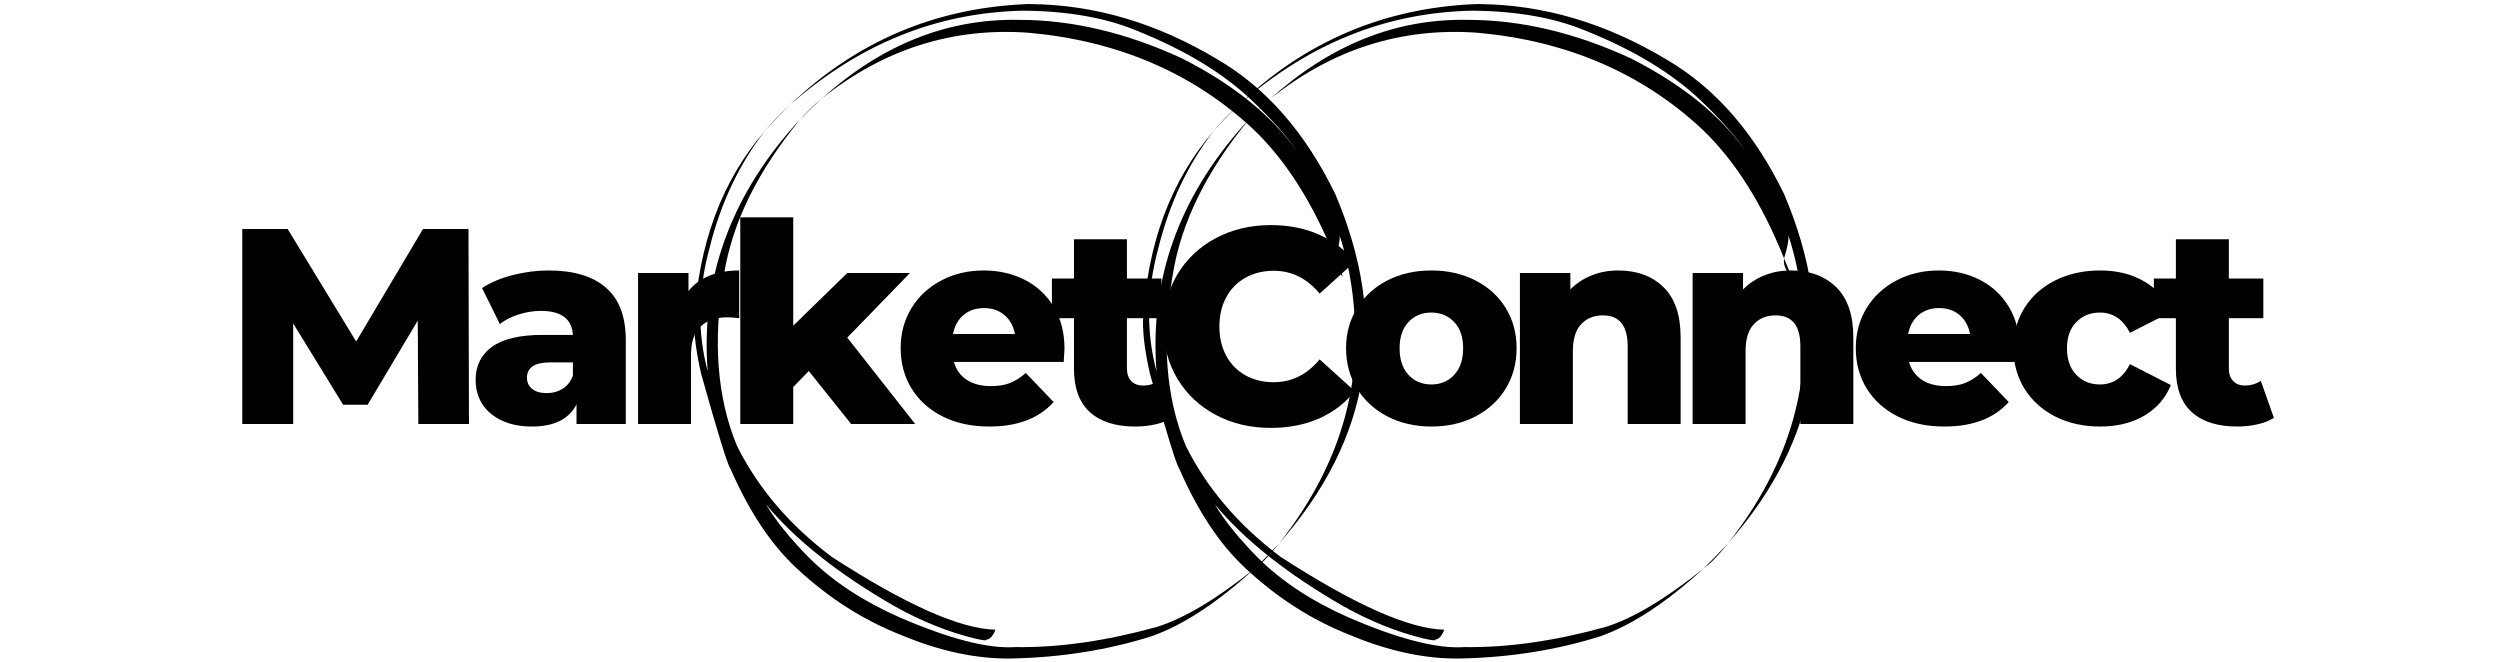 <svg xmlns="http://www.w3.org/2000/svg" xmlns:xlink="http://www.w3.org/1999/xlink" width="536" zoomAndPan="magnify" viewBox="0 0 402 106.5" height="142" preserveAspectRatio="xMidYMid meet" version="1.0"><defs><g/><clipPath id="529d8fe2bd"><path d="M 183.445 0.621 L 292 0.621 L 292 106 L 183.445 106 Z M 183.445 0.621 " clip-rule="nonzero"/></clipPath><clipPath id="62ceb2faf6"><path d="M 111.277 0.621 L 220 0.621 L 220 106 L 111.277 106 Z M 111.277 0.621 " clip-rule="nonzero"/></clipPath></defs><g fill="#000000" fill-opacity="1"><g transform="translate(35.816, 68.18)"><g><path d="M 31.453 0 L 31.359 -16.625 L 23.297 -3.094 L 19.359 -3.094 L 11.328 -16.172 L 11.328 0 L 3.141 0 L 3.141 -31.359 L 10.438 -31.359 L 21.453 -13.266 L 32.203 -31.359 L 39.516 -31.359 L 39.594 0 Z M 31.453 0 "/></g></g></g><g fill="#000000" fill-opacity="1"><g transform="translate(75.141, 68.18)"><g><path d="M 13.078 -24.688 C 17.109 -24.688 20.18 -23.766 22.297 -21.922 C 24.422 -20.086 25.484 -17.273 25.484 -13.484 L 25.484 0 L 17.562 0 L 17.562 -3.141 C 16.332 -0.773 13.941 0.406 10.391 0.406 C 8.516 0.406 6.891 0.078 5.516 -0.578 C 4.141 -1.234 3.098 -2.117 2.391 -3.234 C 1.691 -4.359 1.344 -5.641 1.344 -7.078 C 1.344 -9.379 2.223 -11.16 3.984 -12.422 C 5.742 -13.691 8.461 -14.328 12.141 -14.328 L 16.984 -14.328 C 16.828 -16.898 15.109 -18.188 11.828 -18.188 C 10.66 -18.188 9.477 -18 8.281 -17.625 C 7.094 -17.25 6.078 -16.734 5.234 -16.078 L 2.375 -21.859 C 3.719 -22.754 5.352 -23.445 7.281 -23.938 C 9.207 -24.438 11.141 -24.688 13.078 -24.688 Z M 12.766 -4.969 C 13.754 -4.969 14.617 -5.207 15.359 -5.688 C 16.109 -6.164 16.648 -6.867 16.984 -7.797 L 16.984 -9.906 L 13.312 -9.906 C 10.832 -9.906 9.594 -9.082 9.594 -7.438 C 9.594 -6.688 9.875 -6.086 10.438 -5.641 C 11 -5.191 11.773 -4.969 12.766 -4.969 Z M 12.766 -4.969 "/></g></g></g><g fill="#000000" fill-opacity="1"><g transform="translate(99.865, 68.18)"><g><path d="M 10.844 -21.375 C 11.707 -22.477 12.832 -23.305 14.219 -23.859 C 15.613 -24.41 17.207 -24.688 19 -24.688 L 19 -17.016 C 18.219 -17.109 17.57 -17.156 17.062 -17.156 C 15.238 -17.156 13.812 -16.66 12.781 -15.672 C 11.758 -14.691 11.25 -13.188 11.25 -11.156 L 11.25 0 L 2.734 0 L 2.734 -24.281 L 10.844 -24.281 Z M 10.844 -21.375 "/></g></g></g><g fill="#000000" fill-opacity="1"><g transform="translate(116.303, 68.18)"><g><path d="M 13.75 -8.516 L 11.25 -5.953 L 11.25 0 L 2.734 0 L 2.734 -33.234 L 11.25 -33.234 L 11.25 -15.812 L 19.938 -24.281 L 30.016 -24.281 L 19.938 -13.891 L 30.859 0 L 20.562 0 Z M 13.75 -8.516 "/></g></g></g><g fill="#000000" fill-opacity="1"><g transform="translate(143.624, 68.18)"><g><path d="M 27.547 -12.094 C 27.547 -12.031 27.504 -11.328 27.422 -9.984 L 9.766 -9.984 C 10.117 -8.734 10.812 -7.77 11.844 -7.094 C 12.875 -6.426 14.164 -6.094 15.719 -6.094 C 16.883 -6.094 17.895 -6.254 18.75 -6.578 C 19.602 -6.91 20.461 -7.453 21.328 -8.203 L 25.797 -3.531 C 23.441 -0.906 19.992 0.406 15.453 0.406 C 12.617 0.406 10.125 -0.129 7.969 -1.203 C 5.82 -2.285 4.156 -3.781 2.969 -5.688 C 1.789 -7.602 1.203 -9.77 1.203 -12.188 C 1.203 -14.57 1.773 -16.711 2.922 -18.609 C 4.078 -20.504 5.672 -21.988 7.703 -23.062 C 9.734 -24.145 12.02 -24.688 14.562 -24.688 C 16.977 -24.688 19.172 -24.188 21.141 -23.188 C 23.109 -22.188 24.664 -20.738 25.812 -18.844 C 26.969 -16.945 27.547 -14.695 27.547 -12.094 Z M 14.609 -18.641 C 13.285 -18.641 12.18 -18.266 11.297 -17.516 C 10.422 -16.766 9.863 -15.75 9.625 -14.469 L 19.578 -14.469 C 19.336 -15.75 18.773 -16.766 17.891 -17.516 C 17.016 -18.266 15.922 -18.641 14.609 -18.641 Z M 14.609 -18.641 "/></g></g></g><g fill="#000000" fill-opacity="1"><g transform="translate(168.975, 68.18)"><g><path d="M 19.484 -0.984 C 18.766 -0.535 17.891 -0.191 16.859 0.047 C 15.836 0.285 14.742 0.406 13.578 0.406 C 10.41 0.406 7.973 -0.367 6.266 -1.922 C 4.566 -3.473 3.719 -5.789 3.719 -8.875 L 3.719 -17.016 L 0.172 -17.016 L 0.172 -23.391 L 3.719 -23.391 L 3.719 -29.703 L 12.234 -29.703 L 12.234 -23.391 L 17.781 -23.391 L 17.781 -17.016 L 12.234 -17.016 L 12.234 -8.953 C 12.234 -8.086 12.461 -7.41 12.922 -6.922 C 13.391 -6.43 14.008 -6.188 14.781 -6.188 C 15.77 -6.188 16.633 -6.438 17.375 -6.938 Z M 19.484 -0.984 "/></g></g></g><g fill="#000000" fill-opacity="1"><g transform="translate(185.592, 68.18)"><g><path d="M 18.766 0.625 C 15.484 0.625 12.535 -0.066 9.922 -1.453 C 7.305 -2.836 5.25 -4.77 3.75 -7.25 C 2.258 -9.727 1.516 -12.535 1.516 -15.672 C 1.516 -18.805 2.258 -21.613 3.75 -24.094 C 5.25 -26.57 7.305 -28.504 9.922 -29.891 C 12.535 -31.285 15.484 -31.984 18.766 -31.984 C 21.641 -31.984 24.223 -31.473 26.516 -30.453 C 28.816 -29.441 30.727 -27.984 32.25 -26.078 L 26.609 -20.969 C 24.578 -23.414 22.113 -24.641 19.219 -24.641 C 17.52 -24.641 16.004 -24.266 14.672 -23.516 C 13.336 -22.773 12.305 -21.723 11.578 -20.359 C 10.848 -19.004 10.484 -17.441 10.484 -15.672 C 10.484 -13.91 10.848 -12.348 11.578 -10.984 C 12.305 -9.629 13.336 -8.578 14.672 -7.828 C 16.004 -7.086 17.52 -6.719 19.219 -6.719 C 22.113 -6.719 24.578 -7.941 26.609 -10.391 L 32.25 -5.281 C 30.727 -3.375 28.816 -1.91 26.516 -0.891 C 24.223 0.117 21.641 0.625 18.766 0.625 Z M 18.766 0.625 "/></g></g></g><g fill="#000000" fill-opacity="1"><g transform="translate(215.243, 68.18)"><g><path d="M 14.922 0.406 C 12.316 0.406 9.969 -0.129 7.875 -1.203 C 5.789 -2.285 4.156 -3.781 2.969 -5.688 C 1.789 -7.602 1.203 -9.77 1.203 -12.188 C 1.203 -14.57 1.789 -16.719 2.969 -18.625 C 4.156 -20.539 5.785 -22.031 7.859 -23.094 C 9.93 -24.156 12.285 -24.688 14.922 -24.688 C 17.547 -24.688 19.898 -24.156 21.984 -23.094 C 24.078 -22.031 25.707 -20.551 26.875 -18.656 C 28.039 -16.758 28.625 -14.602 28.625 -12.188 C 28.625 -9.77 28.039 -7.602 26.875 -5.688 C 25.707 -3.781 24.078 -2.285 21.984 -1.203 C 19.898 -0.129 17.547 0.406 14.922 0.406 Z M 14.922 -6.359 C 16.41 -6.359 17.633 -6.875 18.594 -7.906 C 19.551 -8.938 20.031 -10.363 20.031 -12.188 C 20.031 -13.977 19.551 -15.379 18.594 -16.391 C 17.633 -17.41 16.41 -17.922 14.922 -17.922 C 13.422 -17.922 12.191 -17.41 11.234 -16.391 C 10.285 -15.379 9.812 -13.977 9.812 -12.188 C 9.812 -10.363 10.285 -8.938 11.234 -7.906 C 12.191 -6.875 13.422 -6.359 14.922 -6.359 Z M 14.922 -6.359 "/></g></g></g><g fill="#000000" fill-opacity="1"><g transform="translate(241.669, 68.18)"><g><path d="M 18.547 -24.688 C 21.566 -24.688 23.992 -23.789 25.828 -22 C 27.66 -20.207 28.578 -17.504 28.578 -13.891 L 28.578 0 L 20.062 0 L 20.062 -12.5 C 20.062 -15.812 18.734 -17.469 16.078 -17.469 C 14.617 -17.469 13.445 -16.988 12.562 -16.031 C 11.688 -15.082 11.25 -13.648 11.25 -11.734 L 11.25 0 L 2.734 0 L 2.734 -24.281 L 10.844 -24.281 L 10.844 -21.641 C 11.801 -22.617 12.938 -23.367 14.25 -23.891 C 15.562 -24.422 16.992 -24.688 18.547 -24.688 Z M 18.547 -24.688 "/></g></g></g><g fill="#000000" fill-opacity="1"><g transform="translate(269.438, 68.18)"><g><path d="M 18.547 -24.688 C 21.566 -24.688 23.992 -23.789 25.828 -22 C 27.66 -20.207 28.578 -17.504 28.578 -13.891 L 28.578 0 L 20.062 0 L 20.062 -12.5 C 20.062 -15.812 18.734 -17.469 16.078 -17.469 C 14.617 -17.469 13.445 -16.988 12.562 -16.031 C 11.688 -15.082 11.25 -13.648 11.25 -11.734 L 11.25 0 L 2.734 0 L 2.734 -24.281 L 10.844 -24.281 L 10.844 -21.641 C 11.801 -22.617 12.938 -23.367 14.25 -23.891 C 15.562 -24.422 16.992 -24.688 18.547 -24.688 Z M 18.547 -24.688 "/></g></g></g><g fill="#000000" fill-opacity="1"><g transform="translate(297.208, 68.18)"><g><path d="M 27.547 -12.094 C 27.547 -12.031 27.504 -11.328 27.422 -9.984 L 9.766 -9.984 C 10.117 -8.734 10.812 -7.77 11.844 -7.094 C 12.875 -6.426 14.164 -6.094 15.719 -6.094 C 16.883 -6.094 17.895 -6.254 18.75 -6.578 C 19.602 -6.91 20.461 -7.453 21.328 -8.203 L 25.797 -3.531 C 23.441 -0.906 19.992 0.406 15.453 0.406 C 12.617 0.406 10.125 -0.129 7.969 -1.203 C 5.82 -2.285 4.156 -3.781 2.969 -5.688 C 1.789 -7.602 1.203 -9.77 1.203 -12.188 C 1.203 -14.57 1.773 -16.711 2.922 -18.609 C 4.078 -20.504 5.672 -21.988 7.703 -23.062 C 9.734 -24.145 12.02 -24.688 14.562 -24.688 C 16.977 -24.688 19.172 -24.188 21.141 -23.188 C 23.109 -22.188 24.664 -20.738 25.812 -18.844 C 26.969 -16.945 27.547 -14.695 27.547 -12.094 Z M 14.609 -18.641 C 13.285 -18.641 12.18 -18.266 11.297 -17.516 C 10.422 -16.766 9.863 -15.75 9.625 -14.469 L 19.578 -14.469 C 19.336 -15.75 18.773 -16.766 17.891 -17.516 C 17.016 -18.266 15.922 -18.641 14.609 -18.641 Z M 14.609 -18.641 "/></g></g></g><g fill="#000000" fill-opacity="1"><g transform="translate(322.559, 68.18)"><g><path d="M 15.141 0.406 C 12.453 0.406 10.047 -0.129 7.922 -1.203 C 5.805 -2.285 4.156 -3.781 2.969 -5.688 C 1.789 -7.602 1.203 -9.77 1.203 -12.188 C 1.203 -14.602 1.789 -16.758 2.969 -18.656 C 4.156 -20.551 5.805 -22.031 7.922 -23.094 C 10.047 -24.156 12.453 -24.688 15.141 -24.688 C 17.891 -24.688 20.266 -24.094 22.266 -22.906 C 24.266 -21.727 25.68 -20.098 26.516 -18.016 L 19.938 -14.656 C 18.832 -16.832 17.219 -17.922 15.094 -17.922 C 13.57 -17.922 12.312 -17.41 11.312 -16.391 C 10.312 -15.379 9.812 -13.977 9.812 -12.188 C 9.812 -10.363 10.312 -8.938 11.312 -7.906 C 12.312 -6.875 13.57 -6.359 15.094 -6.359 C 17.219 -6.359 18.832 -7.445 19.938 -9.625 L 26.516 -6.266 C 25.68 -4.18 24.266 -2.547 22.266 -1.359 C 20.266 -0.18 17.891 0.406 15.141 0.406 Z M 15.141 0.406 "/></g></g></g><g fill="#000000" fill-opacity="1"><g transform="translate(346.163, 68.18)"><g><path d="M 19.484 -0.984 C 18.766 -0.535 17.891 -0.191 16.859 0.047 C 15.836 0.285 14.742 0.406 13.578 0.406 C 10.41 0.406 7.973 -0.367 6.266 -1.922 C 4.566 -3.473 3.719 -5.789 3.719 -8.875 L 3.719 -17.016 L 0.172 -17.016 L 0.172 -23.391 L 3.719 -23.391 L 3.719 -29.703 L 12.234 -29.703 L 12.234 -23.391 L 17.781 -23.391 L 17.781 -17.016 L 12.234 -17.016 L 12.234 -8.953 C 12.234 -8.086 12.461 -7.41 12.922 -6.922 C 13.391 -6.43 14.008 -6.188 14.781 -6.188 C 15.77 -6.188 16.633 -6.438 17.375 -6.938 Z M 19.484 -0.984 "/></g></g></g><g clip-path="url(#529d8fe2bd)"><path fill="#000000" d="M 204.25 15.906 C 203.004 16.941 201.859 18.055 200.812 19.242 C 201.316 18.723 201.836 18.199 202.375 17.672 C 202.848 17.207 203.473 16.621 204.25 15.906 M 199.18 16.891 C 198.336 17.652 197.59 18.371 196.934 19.059 C 196.281 19.742 195.695 20.402 195.184 21.039 C 196.348 19.715 197.68 18.332 199.18 16.891 M 286.879 41.562 L 286.855 41.785 L 286.852 42.012 L 286.863 42.238 L 286.895 42.465 L 286.949 42.699 L 287.027 42.938 L 287.129 43.18 L 287.258 43.43 L 287.418 43.684 L 287.613 43.949 L 287.84 44.219 L 288.102 44.496 C 287.754 43.625 287.348 42.645 286.879 41.562 M 237.871 0.656 L 237.164 0.66 C 222.461 1.301 209.809 6.703 199.211 16.863 C 210.344 7.055 222.832 2.008 236.688 1.719 C 243.902 1.77 250.051 2.863 255.125 5.004 C 262.719 8.059 268.789 11.734 273.332 16.023 C 276.641 19.141 279.102 21.906 280.723 24.324 C 276.652 18.562 270.5 13.586 262.262 9.398 C 253.305 5.262 244.559 3.191 236.027 3.195 C 224.492 2.965 213.902 7.199 204.266 15.891 C 214.219 7.91 225.34 4.367 237.637 5.27 C 251.93 6.57 263.926 11.715 273.621 20.699 C 278.902 25.715 283.324 32.668 286.879 41.559 C 287.562 39.301 287.758 37.941 287.461 37.488 C 288.875 41.742 289.715 46.156 289.977 50.734 C 290.934 63.676 286.902 75.875 277.891 87.328 C 292.68 70.539 295.672 51.824 286.875 31.188 C 282.082 21.336 275.793 14.137 268 9.586 C 258.254 3.727 248.211 0.75 237.871 0.656 M 277.875 87.344 L 277.504 87.746 C 276.379 88.965 275.18 90.199 273.895 91.445 L 274.766 90.746 L 274.953 90.586 C 275.008 90.547 275.227 90.336 275.613 89.957 C 275.934 89.629 276.285 89.246 276.668 88.805 L 277.254 88.109 L 277.875 87.344 M 200.793 19.262 L 199.879 20.23 C 189.473 31.953 184.836 45.113 185.969 59.707 C 184.293 53.434 184.383 46.867 186.23 40.016 C 188.016 32.766 190.992 26.449 195.164 21.059 C 188.258 29.027 184.465 39.227 183.793 51.664 C 183.773 53.906 184.145 56.715 184.91 60.094 C 187.605 69.707 189.18 74.809 189.641 75.402 C 192.613 82.199 196.109 87.48 200.137 91.246 C 205.281 96.082 210.941 99.711 217.129 102.133 C 223.371 104.738 229.281 105.988 234.867 105.887 C 242.859 105.715 250.367 104.516 257.398 102.293 C 262.504 100.465 268 96.852 273.883 91.453 C 267.793 96.332 262.559 99.453 258.176 100.816 C 249.973 103.082 242.402 104.16 235.461 104.051 C 231.109 104.355 224.91 102.766 216.863 99.285 C 210.988 96.703 206.133 93.512 202.305 89.719 C 199.246 86.633 196.918 83.754 195.328 81.082 C 200.066 86.801 206.941 92.254 215.953 97.449 C 220.285 99.875 224.598 101.613 228.895 102.664 C 229.996 102.918 230.621 103.008 230.766 102.938 C 230.844 102.914 230.836 102.859 230.742 102.773 C 230.934 102.906 231.215 102.781 231.594 102.402 C 231.914 102.012 232.125 101.629 232.223 101.254 C 226.535 101.121 217.773 97.219 205.938 89.555 C 199.184 84.488 194.098 78.539 190.688 71.719 C 187.453 63.949 186.758 54.73 188.598 44.059 C 189.945 35.773 194.012 27.508 200.793 19.262 " fill-opacity="1" fill-rule="nonzero"/></g><g clip-path="url(#62ceb2faf6)"><path fill="#000000" d="M 132.078 15.906 C 130.832 16.941 129.688 18.055 128.641 19.242 C 129.145 18.723 129.664 18.199 130.203 17.672 C 130.676 17.207 131.301 16.621 132.078 15.906 M 127.012 16.891 C 126.164 17.652 125.418 18.371 124.762 19.059 C 124.109 19.742 123.523 20.402 123.012 21.039 C 124.176 19.715 125.508 18.332 127.012 16.891 M 214.707 41.562 L 214.688 41.785 L 214.68 42.012 L 214.691 42.238 L 214.723 42.465 L 214.777 42.699 L 214.855 42.938 L 214.957 43.18 L 215.086 43.43 L 215.25 43.684 L 215.441 43.949 L 215.668 44.219 L 215.93 44.496 C 215.582 43.625 215.176 42.645 214.707 41.562 M 165.699 0.656 L 164.996 0.66 C 150.289 1.301 137.641 6.703 127.039 16.863 C 138.172 7.055 150.664 2.008 164.516 1.719 C 171.73 1.77 177.879 2.863 182.957 5.004 C 190.547 8.059 196.617 11.734 201.16 16.023 C 204.469 19.141 206.934 21.906 208.551 24.324 C 204.48 18.562 198.328 13.586 190.09 9.398 C 181.133 5.262 172.391 3.191 163.859 3.195 C 152.32 2.965 141.734 7.199 132.098 15.891 C 142.047 7.91 153.172 4.367 165.465 5.27 C 179.758 6.57 191.754 11.715 201.449 20.699 C 206.73 25.715 211.152 32.668 214.707 41.559 C 215.395 39.301 215.586 37.941 215.293 37.488 C 216.703 41.742 217.543 46.156 217.805 50.734 C 218.762 63.676 214.734 75.875 205.719 87.328 C 220.508 70.539 223.504 51.824 214.703 31.188 C 209.91 21.336 203.621 14.137 195.828 9.586 C 186.086 3.727 176.043 0.75 165.699 0.656 M 205.703 87.344 L 205.332 87.746 C 204.211 88.965 203.008 90.199 201.723 91.445 L 202.594 90.746 L 202.781 90.586 C 202.836 90.547 203.055 90.336 203.441 89.957 C 203.762 89.629 204.113 89.246 204.496 88.805 L 205.086 88.109 L 205.703 87.344 M 128.621 19.262 L 127.707 20.23 C 117.305 31.953 112.668 45.113 113.797 59.707 C 112.125 53.434 112.211 46.867 114.059 40.016 C 115.844 32.766 118.82 26.449 122.992 21.059 C 116.086 29.027 112.297 39.227 111.621 51.664 C 111.602 53.906 111.973 56.715 112.738 60.094 C 115.434 69.707 117.012 74.809 117.469 75.402 C 120.441 82.199 123.941 87.48 127.965 91.246 C 133.109 96.082 138.773 99.711 144.957 102.133 C 151.199 104.738 157.113 105.988 162.699 105.887 C 170.688 105.715 178.195 104.516 185.227 102.293 C 190.332 100.465 195.828 96.852 201.711 91.453 C 195.625 96.332 190.387 99.453 186.004 100.816 C 177.801 103.082 170.23 104.16 163.289 104.051 C 158.938 104.355 152.738 102.766 144.691 99.285 C 138.816 96.703 133.965 93.512 130.133 89.719 C 127.074 86.633 124.75 83.754 123.156 81.082 C 127.898 86.801 134.773 92.254 143.785 97.449 C 148.113 99.875 152.43 101.613 156.723 102.664 C 157.828 102.918 158.449 103.008 158.594 102.938 C 158.672 102.914 158.664 102.859 158.57 102.773 C 158.762 102.906 159.047 102.781 159.426 102.402 C 159.742 102.012 159.953 101.629 160.051 101.254 C 154.363 101.121 145.602 97.219 133.766 89.555 C 127.012 84.488 121.926 78.539 118.516 71.719 C 115.285 63.949 114.586 54.73 116.426 44.059 C 117.777 35.773 121.84 27.508 128.621 19.262 " fill-opacity="1" fill-rule="nonzero"/></g></svg>